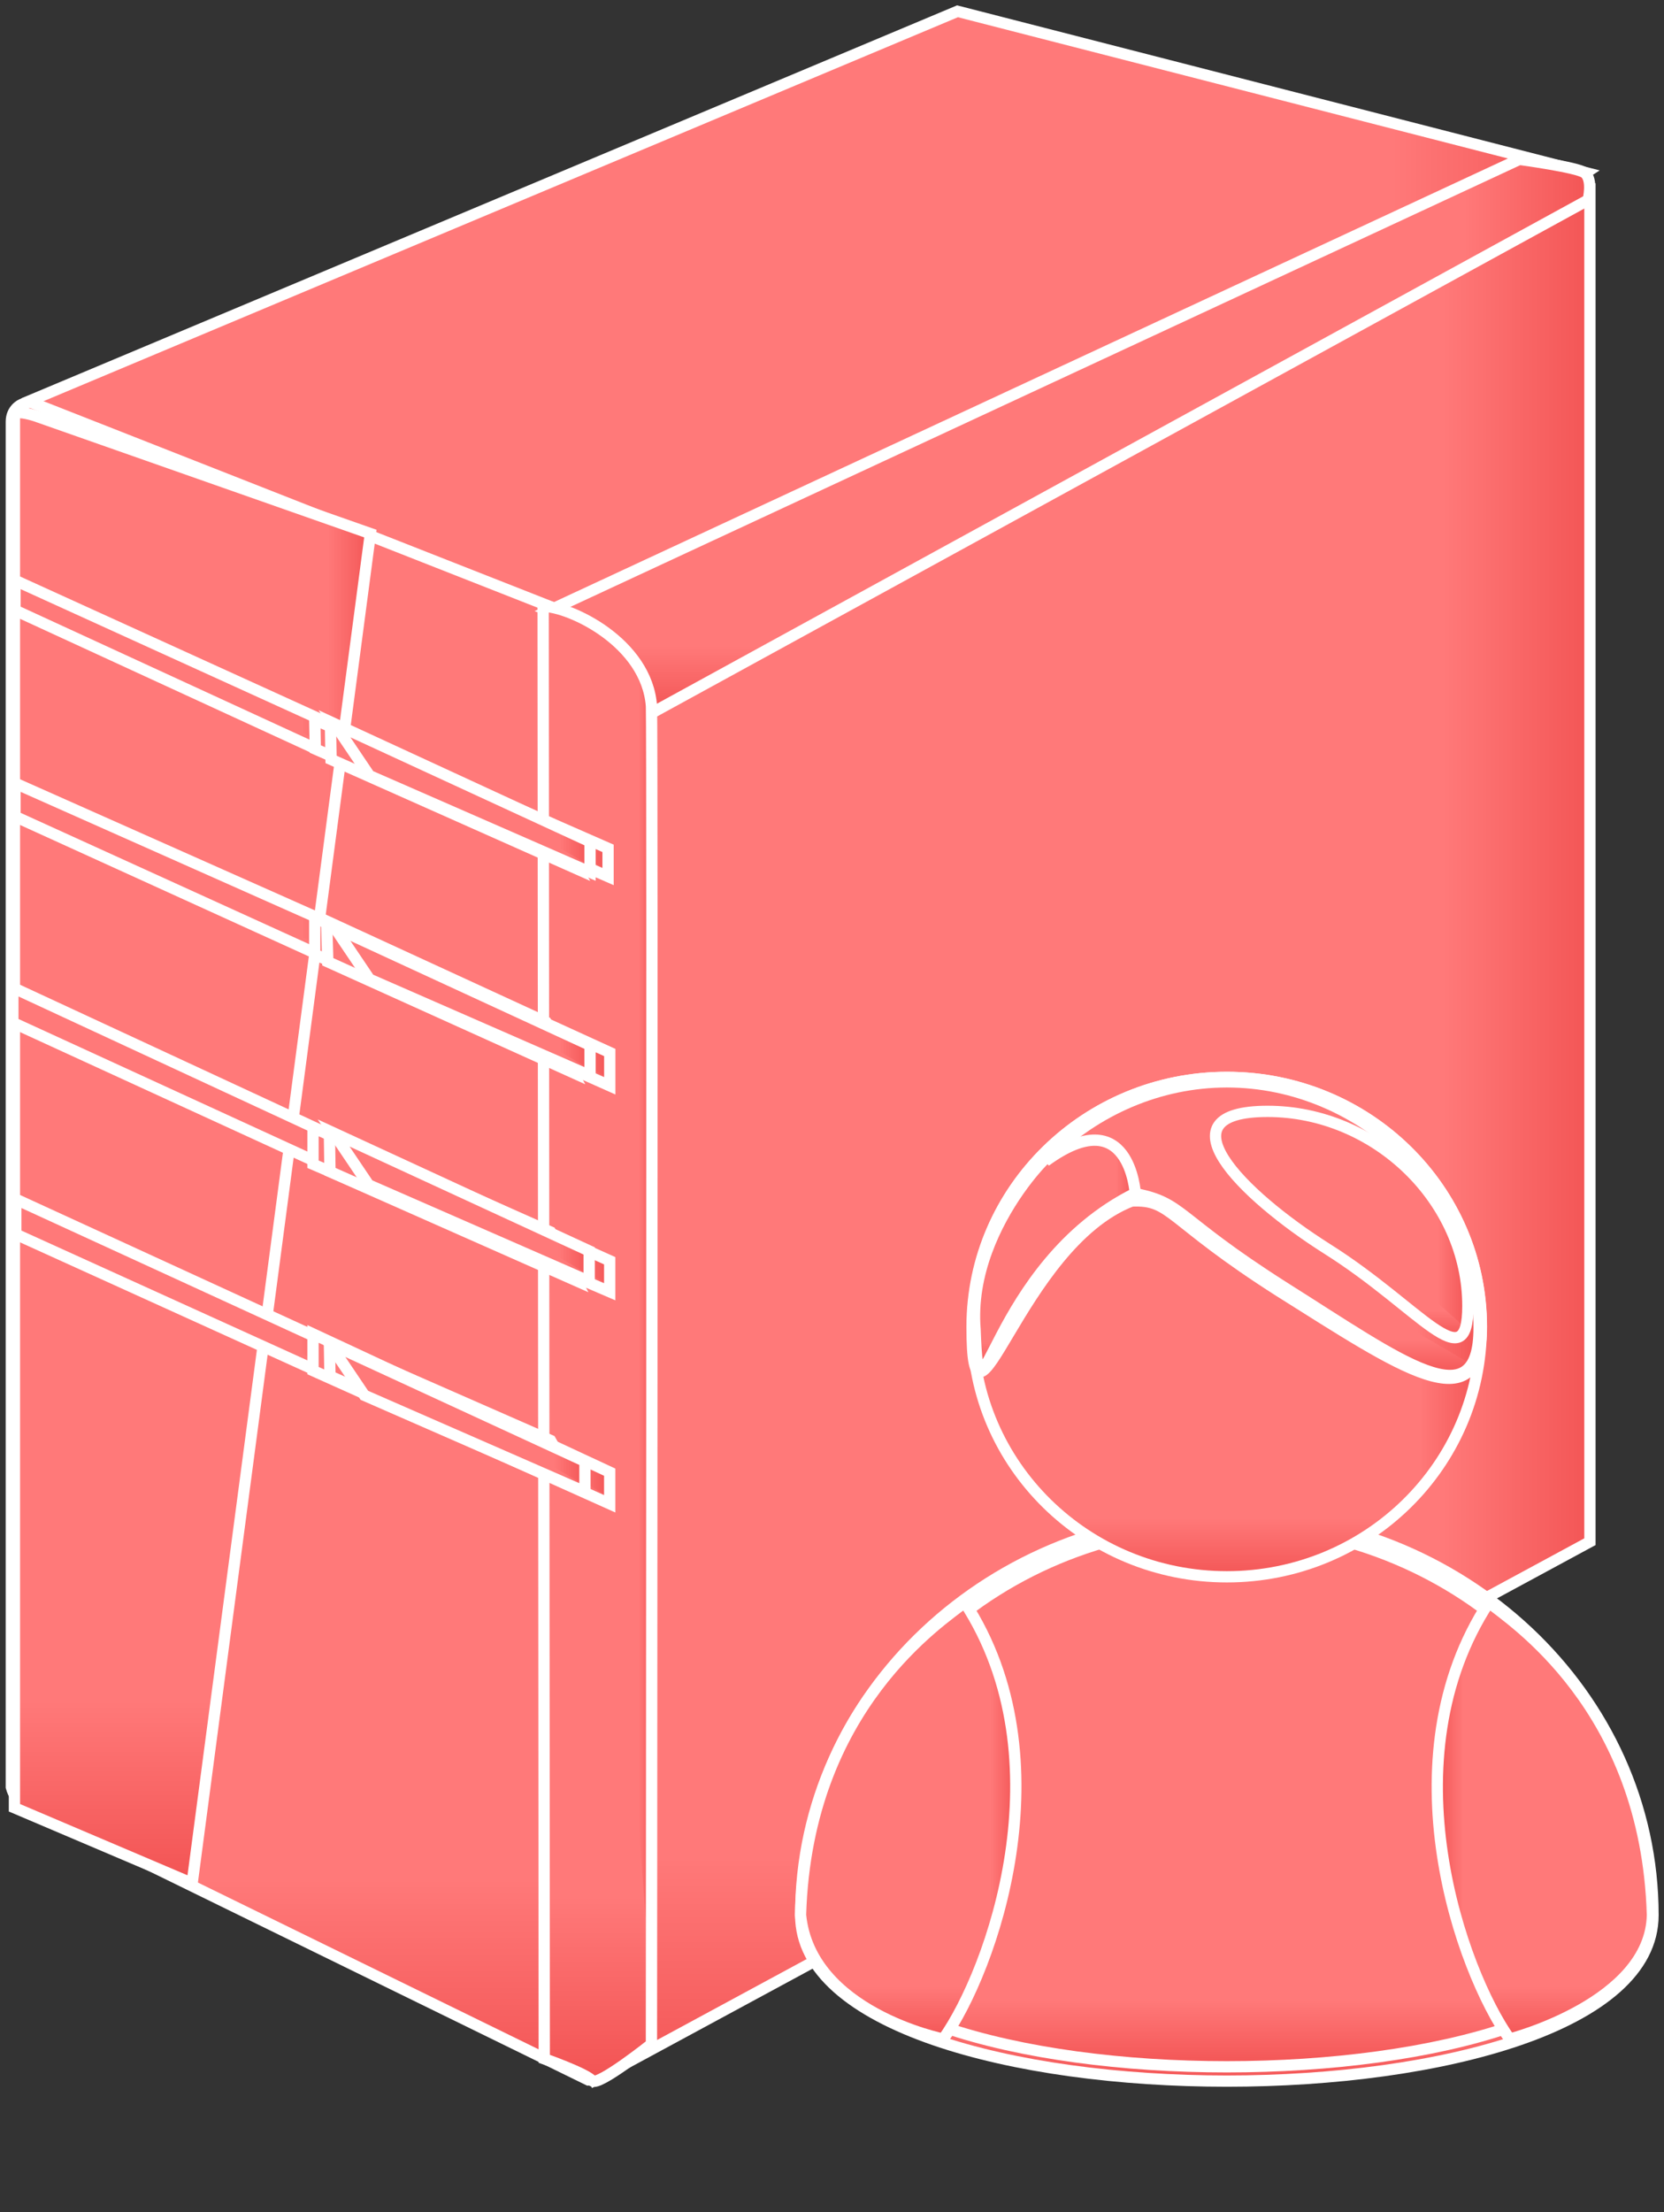 <svg xmlns="http://www.w3.org/2000/svg" width="295" xmlns:xlink="http://www.w3.org/1999/xlink" height="392" viewBox="0 0 295 392">
    <rect x="0" y="0" width="295" height="392" fill="#333333" stroke="none"/>
    <defs>
        <clipPath id="clip1">
            <path d="M0,74.4L1.9,69.3L167,0L278.4,28.6L109,139.3L0,74.4z"/>
        </clipPath>
        <linearGradient id="lg1" y1="0%" x1="0%" x2="100%" y2="0%">
            <stop offset="0" stop-color="#ff7979"/>
            <stop offset="0.88" stop-color="#ff7979"/>
            <stop offset="1" stop-color="#f35555"/>
        </linearGradient>
        <linearGradient id="lg2" y1="0%" x1="0%" x2="0%" y2="100%">
            <stop offset="0" stop-color="#ff7979"/>
            <stop offset="0.88" stop-color="#ff7979"/>
            <stop offset="1" stop-color="#f35555"/>
        </linearGradient>
        <clipPath id="clip2">
            <path d="M43.7,338L220.1,242.6L220.1,3.4L46.3,81.8L0,221L43.7,338z"/>
        </clipPath>
        <linearGradient id="lg3" y1="0%" x1="0%" x2="100%" y2="0%">
            <stop offset="0" stop-color="#ff7979"/>
            <stop offset="0.88" stop-color="#ff7979"/>
            <stop offset="1" stop-color="#f35555"/>
        </linearGradient>
        <linearGradient id="lg4" y1="0%" x1="0%" x2="0%" y2="100%">
            <stop offset="0" stop-color="#ff7979"/>
            <stop offset="0.88" stop-color="#ff7979"/>
            <stop offset="1" stop-color="#f35555"/>
        </linearGradient>
        <clipPath id="clip3">
            <path d="M3.5,0L102.4,38.9C104.6,39.4,105.7,41.4,106.1,42.5L106.1,294.1C106.1,296.1,104.3,297.3,102.3,297.3L3.6,249C.8,247.5,.4,246.8,0,245.4L0,3.4C0,1.4,1.5,0,3.5,0z"/>
        </clipPath>
        <linearGradient id="lg5" y1="0%" x1="0%" x2="100%" y2="0%">
            <stop offset="0" stop-color="#ff7979"/>
            <stop offset="0.88" stop-color="#ff7979"/>
            <stop offset="1" stop-color="#f35555"/>
        </linearGradient>
        <linearGradient id="lg6" y1="0%" x1="0%" x2="0%" y2="100%">
            <stop offset="0" stop-color="#ff7979"/>
            <stop offset="0.88" stop-color="#ff7979"/>
            <stop offset="1" stop-color="#f35555"/>
        </linearGradient>
        <clipPath id="clip4">
            <path d="M0,80C7.5,83.1,8.4,82.9,13.9,87.6C16.9,90.3,18.3,98.1,18.3,98.1L184.3,7.2C184.3,7.2,185.2,3.6,183.7,2.4C182.5,1.4,172.1,0,172.1,0L0,80z"/>
        </clipPath>
        <linearGradient id="lg7" y1="0%" x1="0%" x2="100%" y2="0%">
            <stop offset="0" stop-color="#ff7979"/>
            <stop offset="0.88" stop-color="#ff7979"/>
            <stop offset="1" stop-color="#f35555"/>
        </linearGradient>
        <linearGradient id="lg8" y1="0%" x1="0%" x2="0%" y2="100%">
            <stop offset="0" stop-color="#ff7979"/>
            <stop offset="0.88" stop-color="#ff7979"/>
            <stop offset="1" stop-color="#f35555"/>
        </linearGradient>
        <clipPath id="clip5">
            <path d="M-0,0C4.7,0,18.4,6.4,19.2,17.7C19.4,21.5,19.2,254.8,19.2,254.8C19.2,254.8,9.8,262.3,8.7,261.3C7.6,260,.2,257.4,.2,257.4L-0,0z"/>
        </clipPath>
        <linearGradient id="lg9" y1="0%" x1="0%" x2="100%" y2="0%">
            <stop offset="0" stop-color="#ff7979"/>
            <stop offset="0.88" stop-color="#ff7979"/>
            <stop offset="1" stop-color="#f35555"/>
        </linearGradient>
        <linearGradient id="lg10" y1="0%" x1="0%" x2="0%" y2="100%">
            <stop offset="0" stop-color="#ff7979"/>
            <stop offset="0.88" stop-color="#ff7979"/>
            <stop offset="1" stop-color="#f35555"/>
        </linearGradient>
        <clipPath id="clip6">
            <path d="M63.2,21.4L31.6,260.6L.1,247.2L.1,.9C.1,.9,-0.9,-0.9,3.7,.5L63.2,21.4z"/>
        </clipPath>
        <linearGradient id="lg11" y1="0%" x1="0%" x2="100%" y2="0%">
            <stop offset="0" stop-color="#ff7979"/>
            <stop offset="0.88" stop-color="#ff7979"/>
            <stop offset="1" stop-color="#f35555"/>
        </linearGradient>
        <linearGradient id="lg12" y1="0%" x1="0%" x2="0%" y2="100%">
            <stop offset="0" stop-color="#ff7979"/>
            <stop offset="0.88" stop-color="#ff7979"/>
            <stop offset="1" stop-color="#f35555"/>
        </linearGradient>
        <clipPath id="clip7">
            <path d="M0,0L0,5.3L57.8,31.9L57.8,26.3L0,0z"/>
        </clipPath>
        <linearGradient id="lg13" y1="0%" x1="0%" x2="100%" y2="0%">
            <stop offset="0" stop-color="#ff7979"/>
            <stop offset="0.88" stop-color="#ff7979"/>
            <stop offset="1" stop-color="#f35555"/>
        </linearGradient>
        <linearGradient id="lg14" y1="0%" x1="0%" x2="0%" y2="100%">
            <stop offset="0" stop-color="#ff7979"/>
            <stop offset="0.88" stop-color="#ff7979"/>
            <stop offset="1" stop-color="#f35555"/>
        </linearGradient>
        <clipPath id="clip8">
            <path d="M0,0L0,5.9L57.8,32.2L57.8,25.7L0,0z"/>
        </clipPath>
        <linearGradient id="lg15" y1="0%" x1="0%" x2="100%" y2="0%">
            <stop offset="0" stop-color="#ff7979"/>
            <stop offset="0.88" stop-color="#ff7979"/>
            <stop offset="1" stop-color="#f35555"/>
        </linearGradient>
        <linearGradient id="lg16" y1="0%" x1="0%" x2="0%" y2="100%">
            <stop offset="0" stop-color="#ff7979"/>
            <stop offset="0.88" stop-color="#ff7979"/>
            <stop offset="1" stop-color="#f35555"/>
        </linearGradient>
        <clipPath id="clip9">
            <path d="M0,0L0,6.2L58.2,32.9L58.2,27L0,0z"/>
        </clipPath>
        <linearGradient id="lg17" y1="0%" x1="0%" x2="100%" y2="0%">
            <stop offset="0" stop-color="#ff7979"/>
            <stop offset="0.88" stop-color="#ff7979"/>
            <stop offset="1" stop-color="#f35555"/>
        </linearGradient>
        <linearGradient id="lg18" y1="0%" x1="0%" x2="0%" y2="100%">
            <stop offset="0" stop-color="#ff7979"/>
            <stop offset="0.88" stop-color="#ff7979"/>
            <stop offset="1" stop-color="#f35555"/>
        </linearGradient>
        <clipPath id="clip10">
            <path d="M0,0L0,6.2L57.3,32.2L57.3,26.3L0,0z"/>
        </clipPath>
        <linearGradient id="lg19" y1="0%" x1="0%" x2="100%" y2="0%">
            <stop offset="0" stop-color="#ff7979"/>
            <stop offset="0.88" stop-color="#ff7979"/>
            <stop offset="1" stop-color="#f35555"/>
        </linearGradient>
        <linearGradient id="lg20" y1="0%" x1="0%" x2="0%" y2="100%">
            <stop offset="0" stop-color="#ff7979"/>
            <stop offset="0.88" stop-color="#ff7979"/>
            <stop offset="1" stop-color="#f35555"/>
        </linearGradient>
        <clipPath id="clip11">
            <path d="M0,0L.1,5.2L52,27.8L52,22.8L0,0z"/>
        </clipPath>
        <linearGradient id="lg21" y1="0%" x1="0%" x2="100%" y2="0%">
            <stop offset="0" stop-color="#ff7979"/>
            <stop offset="0.88" stop-color="#ff7979"/>
            <stop offset="1" stop-color="#f35555"/>
        </linearGradient>
        <linearGradient id="lg22" y1="0%" x1="0%" x2="0%" y2="100%">
            <stop offset="0" stop-color="#ff7979"/>
            <stop offset="0.88" stop-color="#ff7979"/>
            <stop offset="1" stop-color="#f35555"/>
        </linearGradient>
        <clipPath id="clip12">
            <path d="M0,0L0,6.5L52.3,29.8L52.3,23.9L0,0z"/>
        </clipPath>
        <linearGradient id="lg23" y1="0%" x1="0%" x2="100%" y2="0%">
            <stop offset="0" stop-color="#ff7979"/>
            <stop offset="0.88" stop-color="#ff7979"/>
            <stop offset="1" stop-color="#f35555"/>
        </linearGradient>
        <linearGradient id="lg24" y1="0%" x1="0%" x2="0%" y2="100%">
            <stop offset="0" stop-color="#ff7979"/>
            <stop offset="0.88" stop-color="#ff7979"/>
            <stop offset="1" stop-color="#f35555"/>
        </linearGradient>
        <clipPath id="clip13">
            <path d="M0,0L52.6,23.6L52.6,29.1L0,6.5L0,0z"/>
        </clipPath>
        <linearGradient id="lg25" y1="0%" x1="0%" x2="100%" y2="0%">
            <stop offset="0" stop-color="#ff7979"/>
            <stop offset="0.88" stop-color="#ff7979"/>
            <stop offset="1" stop-color="#f35555"/>
        </linearGradient>
        <linearGradient id="lg26" y1="0%" x1="0%" x2="0%" y2="100%">
            <stop offset="0" stop-color="#ff7979"/>
            <stop offset="0.88" stop-color="#ff7979"/>
            <stop offset="1" stop-color="#f35555"/>
        </linearGradient>
        <clipPath id="clip14">
            <path d="M0,0L52.6,24.5L52.6,30.1L0,6.5L0,0z"/>
        </clipPath>
        <linearGradient id="lg27" y1="0%" x1="0%" x2="100%" y2="0%">
            <stop offset="0" stop-color="#ff7979"/>
            <stop offset="0.88" stop-color="#ff7979"/>
            <stop offset="1" stop-color="#f35555"/>
        </linearGradient>
        <linearGradient id="lg28" y1="0%" x1="0%" x2="0%" y2="100%">
            <stop offset="0" stop-color="#ff7979"/>
            <stop offset="0.88" stop-color="#ff7979"/>
            <stop offset="1" stop-color="#f35555"/>
        </linearGradient>
        <clipPath id="clip15">
            <path d="M0,0L39.2,17.2L43.7,25.2L.1,5.8L0,0z"/>
        </clipPath>
        <linearGradient id="lg29" y1="0%" x1="0%" x2="100%" y2="0%">
            <stop offset="0" stop-color="#ff7979"/>
            <stop offset="0.88" stop-color="#ff7979"/>
            <stop offset="1" stop-color="#f35555"/>
        </linearGradient>
        <linearGradient id="lg30" y1="0%" x1="0%" x2="0%" y2="100%">
            <stop offset="0" stop-color="#ff7979"/>
            <stop offset="0.88" stop-color="#ff7979"/>
            <stop offset="1" stop-color="#f35555"/>
        </linearGradient>
        <clipPath id="clip16">
            <path d="M0,0L38.9,17.9L43.6,26.8L.2,7.2L0,0z"/>
        </clipPath>
        <linearGradient id="lg31" y1="0%" x1="0%" x2="100%" y2="0%">
            <stop offset="0" stop-color="#ff7979"/>
            <stop offset="0.88" stop-color="#ff7979"/>
            <stop offset="1" stop-color="#f35555"/>
        </linearGradient>
        <linearGradient id="lg32" y1="0%" x1="0%" x2="0%" y2="100%">
            <stop offset="0" stop-color="#ff7979"/>
            <stop offset="0.88" stop-color="#ff7979"/>
            <stop offset="1" stop-color="#f35555"/>
        </linearGradient>
        <clipPath id="clip17">
            <path d="M0,0L39.2,17.4L43.7,26L.1,6.7L0,0z"/>
        </clipPath>
        <linearGradient id="lg33" y1="0%" x1="0%" x2="100%" y2="0%">
            <stop offset="0" stop-color="#ff7979"/>
            <stop offset="0.88" stop-color="#ff7979"/>
            <stop offset="1" stop-color="#f35555"/>
        </linearGradient>
        <linearGradient id="lg34" y1="0%" x1="0%" x2="0%" y2="100%">
            <stop offset="0" stop-color="#ff7979"/>
            <stop offset="0.88" stop-color="#ff7979"/>
            <stop offset="1" stop-color="#f35555"/>
        </linearGradient>
        <clipPath id="clip18">
            <path d="M0,0L39.2,17.2L43.7,25.2L.1,5.8L0,0z"/>
        </clipPath>
        <linearGradient id="lg35" y1="0%" x1="0%" x2="100%" y2="0%">
            <stop offset="0" stop-color="#ff7979"/>
            <stop offset="0.88" stop-color="#ff7979"/>
            <stop offset="1" stop-color="#f35555"/>
        </linearGradient>
        <linearGradient id="lg36" y1="0%" x1="0%" x2="0%" y2="100%">
            <stop offset="0" stop-color="#ff7979"/>
            <stop offset="0.88" stop-color="#ff7979"/>
            <stop offset="1" stop-color="#f35555"/>
        </linearGradient>
        <clipPath id="clip19">
            <path d="M0,0L45.3,20.9L45.3,26.3L6.2,9.2L0,0z"/>
        </clipPath>
        <linearGradient id="lg37" y1="0%" x1="0%" x2="100%" y2="0%">
            <stop offset="0" stop-color="#ff7979"/>
            <stop offset="0.88" stop-color="#ff7979"/>
            <stop offset="1" stop-color="#f35555"/>
        </linearGradient>
        <linearGradient id="lg38" y1="0%" x1="0%" x2="0%" y2="100%">
            <stop offset="0" stop-color="#ff7979"/>
            <stop offset="0.88" stop-color="#ff7979"/>
            <stop offset="1" stop-color="#f35555"/>
        </linearGradient>
        <clipPath id="clip20">
            <path d="M0,0L45.3,20.9L45.3,26.3L6.2,9.2L0,0z"/>
        </clipPath>
        <linearGradient id="lg39" y1="0%" x1="0%" x2="100%" y2="0%">
            <stop offset="0" stop-color="#ff7979"/>
            <stop offset="0.88" stop-color="#ff7979"/>
            <stop offset="1" stop-color="#f35555"/>
        </linearGradient>
        <linearGradient id="lg40" y1="0%" x1="0%" x2="0%" y2="100%">
            <stop offset="0" stop-color="#ff7979"/>
            <stop offset="0.88" stop-color="#ff7979"/>
            <stop offset="1" stop-color="#f35555"/>
        </linearGradient>
        <clipPath id="clip21">
            <path d="M0,0L45.3,20.9L45.3,26.3L6.2,9.2L0,0z"/>
        </clipPath>
        <linearGradient id="lg41" y1="0%" x1="0%" x2="100%" y2="0%">
            <stop offset="0" stop-color="#ff7979"/>
            <stop offset="0.88" stop-color="#ff7979"/>
            <stop offset="1" stop-color="#f35555"/>
        </linearGradient>
        <linearGradient id="lg42" y1="0%" x1="0%" x2="0%" y2="100%">
            <stop offset="0" stop-color="#ff7979"/>
            <stop offset="0.88" stop-color="#ff7979"/>
            <stop offset="1" stop-color="#f35555"/>
        </linearGradient>
        <clipPath id="clip22">
            <path d="M0,0L45.3,20.9L45.3,26.3L6.2,9.2L0,0z"/>
        </clipPath>
        <linearGradient id="lg43" y1="0%" x1="0%" x2="100%" y2="0%">
            <stop offset="0" stop-color="#ff7979"/>
            <stop offset="0.88" stop-color="#ff7979"/>
            <stop offset="1" stop-color="#f35555"/>
        </linearGradient>
        <linearGradient id="lg44" y1="0%" x1="0%" x2="0%" y2="100%">
            <stop offset="0" stop-color="#ff7979"/>
            <stop offset="0.88" stop-color="#ff7979"/>
            <stop offset="1" stop-color="#f35555"/>
        </linearGradient>
        <clipPath id="clip23">
            <path d="M0,71C0,31.8,33.8,0,75.6,0C117.2,0,151.1,31.8,151.1,71C151.1,110.2,0,110.2,0,71z"/>
        </clipPath>
        <linearGradient id="lg45" y1="0%" x1="0%" x2="100%" y2="0%">
            <stop offset="0" stop-color="#ff7979"/>
            <stop offset="0.88" stop-color="#ff7979"/>
            <stop offset="1" stop-color="#f35555"/>
        </linearGradient>
        <linearGradient id="lg46" y1="0%" x1="0%" x2="0%" y2="100%">
            <stop offset="0" stop-color="#ff7979"/>
            <stop offset="0.88" stop-color="#ff7979"/>
            <stop offset="1" stop-color="#f35555"/>
        </linearGradient>
        <clipPath id="clip24">
            <path d="M0,67.9C0,30.4,32.7,0,73,0C113.3,0,146,30.4,146,67.9C146,105.4,0,105.4,0,67.9z"/>
        </clipPath>
        <linearGradient id="lg47" y1="0%" x1="0%" x2="100%" y2="0%">
            <stop offset="0" stop-color="#ff7979"/>
            <stop offset="0.88" stop-color="#ff7979"/>
            <stop offset="1" stop-color="#f35555"/>
        </linearGradient>
        <linearGradient id="lg48" y1="0%" x1="0%" x2="0%" y2="100%">
            <stop offset="0" stop-color="#ff7979"/>
            <stop offset="0.88" stop-color="#ff7979"/>
            <stop offset="1" stop-color="#f35555"/>
        </linearGradient>
        <clipPath id="clip25">
            <path d="M0,55.4C1.1,18.4,25.3,3.1,29.1,0C47.3,27.9,33.9,65.3,25.3,77.4C25.3,77.4,1.7,72.7,0,55.4z"/>
        </clipPath>
        <linearGradient id="lg49" y1="0%" x1="0%" x2="100%" y2="0%">
            <stop offset="0" stop-color="#ff7979"/>
            <stop offset="0.88" stop-color="#ff7979"/>
            <stop offset="1" stop-color="#f35555"/>
        </linearGradient>
        <linearGradient id="lg50" y1="0%" x1="0%" x2="0%" y2="100%">
            <stop offset="0" stop-color="#ff7979"/>
            <stop offset="0.88" stop-color="#ff7979"/>
            <stop offset="1" stop-color="#f35555"/>
        </linearGradient>
        <clipPath id="clip26">
            <path d="M0,55.4C1.1,18.4,25.3,3.1,29,0C47.3,27.9,33.9,65.3,25.3,77.4C25.3,77.4,.3,71,0,55.4z"/>
        </clipPath>
        <linearGradient id="lg51" y1="0%" x1="0%" x2="100%" y2="0%">
            <stop offset="0" stop-color="#ff7979"/>
            <stop offset="0.88" stop-color="#ff7979"/>
            <stop offset="1" stop-color="#f35555"/>
        </linearGradient>
        <linearGradient id="lg52" y1="0%" x1="0%" x2="0%" y2="100%">
            <stop offset="0" stop-color="#ff7979"/>
            <stop offset="0.88" stop-color="#ff7979"/>
            <stop offset="1" stop-color="#f35555"/>
        </linearGradient>
        <clipPath id="clip27">
            <path d="M0,44.2C0,19.8,20.2,0,45.1,0C70,0,90.2,19.8,90.2,44.2C90.2,68.7,70,88.5,45.1,88.5C20.2,88.5,0,68.7,0,44.2z"/>
        </clipPath>
        <linearGradient id="lg53" y1="0%" x1="0%" x2="100%" y2="0%">
            <stop offset="0" stop-color="#ff7979"/>
            <stop offset="0.88" stop-color="#ff7979"/>
            <stop offset="1" stop-color="#f35555"/>
        </linearGradient>
        <linearGradient id="lg54" y1="0%" x1="0%" x2="0%" y2="100%">
            <stop offset="0" stop-color="#ff7979"/>
            <stop offset="0.88" stop-color="#ff7979"/>
            <stop offset="1" stop-color="#f35555"/>
        </linearGradient>
        <clipPath id="clip28">
            <path d="M0,44.2C0,19.8,20.3,0,45.2,0C70.1,0,90.3,19.8,90.3,44.2C90.3,61.4,76,51.4,54.5,37.9C34.4,25.1,35.5,21.6,28.3,21.9C8.2,29.7,0,68.7,0,44.2z"/>
        </clipPath>
        <linearGradient id="lg55" y1="0%" x1="0%" x2="100%" y2="0%">
            <stop offset="0" stop-color="#ff7979"/>
            <stop offset="0.88" stop-color="#ff7979"/>
            <stop offset="1" stop-color="#f35555"/>
        </linearGradient>
        <linearGradient id="lg56" y1="0%" x1="0%" x2="0%" y2="100%">
            <stop offset="0" stop-color="#ff7979"/>
            <stop offset="0.88" stop-color="#ff7979"/>
            <stop offset="1" stop-color="#f35555"/>
        </linearGradient>
        <clipPath id="clip29">
            <path d="M0,43.8C0,20.2,20.5,0,44.7,0C68.7,0,89.4,19.9,89.4,43.6C89.4,60.1,75.6,49.5,54.8,36.4C35.3,24,37.1,21.5,28.4,19.8C5.6,28.6,.8,65.6,0,43.8z"/>
        </clipPath>
        <linearGradient id="lg57" y1="0%" x1="0%" x2="100%" y2="0%">
            <stop offset="0" stop-color="#ff7979"/>
            <stop offset="0.88" stop-color="#ff7979"/>
            <stop offset="1" stop-color="#f35555"/>
        </linearGradient>
        <linearGradient id="lg58" y1="0%" x1="0%" x2="0%" y2="100%">
            <stop offset="0" stop-color="#ff7979"/>
            <stop offset="0.88" stop-color="#ff7979"/>
            <stop offset="1" stop-color="#f35555"/>
        </linearGradient>
        <clipPath id="clip30">
            <path d="M9.1,0C28.2,0,44.6,15.8,44.6,34.5C44.6,47.7,36.2,34.8,19.7,24.4C4.2,14.6,-10.1,0,9.1,0z"/>
        </clipPath>
        <linearGradient id="lg59" y1="0%" x1="0%" x2="100%" y2="0%">
            <stop offset="0" stop-color="#ff7979"/>
            <stop offset="0.88" stop-color="#ff7979"/>
            <stop offset="1" stop-color="#f35555"/>
        </linearGradient>
        <linearGradient id="lg60" y1="0%" x1="0%" x2="0%" y2="100%">
            <stop offset="0" stop-color="#ff7979"/>
            <stop offset="0.88" stop-color="#ff7979"/>
            <stop offset="1" stop-color="#f35555"/>
        </linearGradient>
        <clipPath id="clip31">
            <path d="M.1,33.5C-1.5,13.8,18.2,-2.4,12.6,3.7C27.5,-7.2,28.5,9.4,28.5,9.4C2.6,22.3,.9,55.2,.1,33.5z"/>
        </clipPath>
        <linearGradient id="lg61" y1="0%" x1="0%" x2="100%" y2="0%">
            <stop offset="0" stop-color="#ff7979"/>
            <stop offset="0.88" stop-color="#ff7979"/>
            <stop offset="1" stop-color="#f35555"/>
        </linearGradient>
        <linearGradient id="lg62" y1="0%" x1="0%" x2="0%" y2="100%">
            <stop offset="0" stop-color="#ff7979"/>
            <stop offset="0.88" stop-color="#ff7979"/>
            <stop offset="1" stop-color="#f35555"/>
        </linearGradient>
    </defs>
    <g transform="translate(3.61,2)">
        <g transform="translate(-1.57,-0)">
            <g id="shape1" transform="translate(0.71,0)">
                <g clip-path="url(#clip1)">
                    <path stroke-width="2" d="M278.4,0L278.4,139.3L0,0z" stroke="url(#lg1)" fill="url(#lg1)"/>
                </g>
                <g clip-path="url(#clip1)">
                    <path stroke-width="2" d="M278.4,139.3L0,139.3L0,0z" stroke="url(#lg2)" fill="url(#lg2)"/>
                </g>
                <path stroke-width="2" d="M0,74.4L1.9,69.3L167,0L278.4,28.6L109,139.3L0,74.4z" stroke="#ffffff" fill="none"/>
            </g>
            <g id="shape2" transform="translate(59.73,28.61)">
                <g clip-path="url(#clip2)">
                    <path stroke-width="2" d="M220.1,3.4L220.1,338L0,3.4z" stroke="url(#lg3)" fill="url(#lg3)"/>
                </g>
                <g clip-path="url(#clip2)">
                    <path stroke-width="2" d="M220.1,338L0,338L0,3.4z" stroke="url(#lg4)" fill="url(#lg4)"/>
                </g>
                <path stroke-width="2" d="M43.7,338L220.1,242.6L220.1,3.4L46.3,81.8L0,221L43.7,338z" stroke="#ffffff" fill="none"/>
            </g>
            <g id="shape3" transform="translate(-0.03,69.3)">
                <g clip-path="url(#clip3)">
                    <path stroke-width="2" d="M106.1,0L106.1,297.3L0,0z" stroke="url(#lg5)" fill="url(#lg5)"/>
                </g>
                <g clip-path="url(#clip3)">
                    <path stroke-width="2" d="M106.1,297.3L0,297.3L0,0z" stroke="url(#lg6)" fill="url(#lg6)"/>
                </g>
                <path stroke-width="2" d="M3.5,0L102.4,38.9C104.6,39.4,105.7,41.4,106.1,42.5L106.1,294.1C106.1,296.1,104.3,297.3,102.3,297.3L3.6,249C.8,247.5,.4,246.8,0,245.4L0,3.4C0,1.4,1.5,0,3.5,0z" stroke="#ffffff" fill="none"/>
            </g>
            <g id="shape4" transform="translate(95.22,26.24)">
                <g clip-path="url(#clip4)">
                    <path stroke-width="2" d="M184.5,0L184.5,98.1L0,0z" stroke="url(#lg7)" fill="url(#lg7)"/>
                </g>
                <g clip-path="url(#clip4)">
                    <path stroke-width="2" d="M184.5,98.1L0,98.1L0,0z" stroke="url(#lg8)" fill="url(#lg8)"/>
                </g>
                <path stroke-width="2" d="M0,80C7.5,83.1,8.4,82.9,13.9,87.6C16.9,90.3,18.3,98.1,18.3,98.1L184.3,7.2C184.3,7.2,185.2,3.6,183.7,2.4C182.5,1.4,172.1,0,172.1,0L0,80z" stroke="#ffffff" fill="none"/>
            </g>
            <g id="shape5" transform="translate(94.25,105.45)">
                <g clip-path="url(#clip5)">
                    <path stroke-width="2" d="M19.3,0L19.3,261.4L-0,0z" stroke="url(#lg9)" fill="url(#lg9)"/>
                </g>
                <g clip-path="url(#clip5)">
                    <path stroke-width="2" d="M19.3,261.4L-0,261.4L-0,0z" stroke="url(#lg10)" fill="url(#lg10)"/>
                </g>
                <path stroke-width="2" d="M-0,0C4.7,0,18.4,6.4,19.2,17.7C19.4,21.5,19.2,254.8,19.2,254.8C19.2,254.8,9.8,262.3,8.7,261.3C7.6,260,.2,257.4,.2,257.4L-0,0z" stroke="#ffffff" fill="none"/>
            </g>
            <g id="shape6" transform="translate(0.42,71.16)">
                <g clip-path="url(#clip6)">
                    <path stroke-width="2" d="M63.2,-0L63.2,260.6L-0,-0z" stroke="url(#lg11)" fill="url(#lg11)"/>
                </g>
                <g clip-path="url(#clip6)">
                    <path stroke-width="2" d="M63.2,260.6L-0,260.6L-0,-0z" stroke="url(#lg12)" fill="url(#lg12)"/>
                </g>
                <path stroke-width="2" d="M63.2,21.4L31.6,260.6L.1,247.2L.1,.9C.1,.9,-0.9,-0.9,3.7,.5L63.2,21.4z" stroke="#ffffff" fill="none"/>
            </g>
            <g transform="translate(0.24,100.85)">
                <g id="shape7" transform="translate(0.38,-0)">
                    <g clip-path="url(#clip7)">
                        <path stroke-width="2" d="M57.8,0L57.8,31.9L0,0z" stroke="url(#lg13)" fill="url(#lg13)"/>
                    </g>
                    <g clip-path="url(#clip7)">
                        <path stroke-width="2" d="M57.8,31.9L0,31.9L0,0z" stroke="url(#lg14)" fill="url(#lg14)"/>
                    </g>
                    <path stroke-width="2" d="M0,0L0,5.3L57.8,31.9L57.8,26.3L0,0z" stroke="#ffffff" fill="none"/>
                </g>
                <g id="shape8" transform="translate(0.38,35.94)">
                    <g clip-path="url(#clip8)">
                        <path stroke-width="2" d="M57.8,0L57.8,32.2L0,0z" stroke="url(#lg15)" fill="url(#lg15)"/>
                    </g>
                    <g clip-path="url(#clip8)">
                        <path stroke-width="2" d="M57.8,32.2L0,32.2L0,0z" stroke="url(#lg16)" fill="url(#lg16)"/>
                    </g>
                    <path stroke-width="2" d="M0,0L0,5.9L57.8,32.2L57.8,25.7L0,0z" stroke="#ffffff" fill="none"/>
                </g>
                <g id="shape9" transform="translate(-0,72.17)">
                    <g clip-path="url(#clip9)">
                        <path stroke-width="2" d="M58.2,0L58.2,32.9L0,0z" stroke="url(#lg17)" fill="url(#lg17)"/>
                    </g>
                    <g clip-path="url(#clip9)">
                        <path stroke-width="2" d="M58.2,32.9L0,32.9L0,0z" stroke="url(#lg18)" fill="url(#lg18)"/>
                    </g>
                    <path stroke-width="2" d="M0,0L0,6.2L58.2,32.9L58.2,27L0,0z" stroke="#ffffff" fill="none"/>
                </g>
                <g id="shape10" transform="translate(0.52,109.67)">
                    <g clip-path="url(#clip10)">
                        <path stroke-width="2" d="M57.3,0L57.3,32.2L0,0z" stroke="url(#lg19)" fill="url(#lg19)"/>
                    </g>
                    <g clip-path="url(#clip10)">
                        <path stroke-width="2" d="M57.3,32.2L0,32.2L0,0z" stroke="url(#lg20)" fill="url(#lg20)"/>
                    </g>
                    <path stroke-width="2" d="M0,0L0,6.2L57.3,32.2L57.3,26.3L0,0z" stroke="#ffffff" fill="none"/>
                </g>
                <g id="shape11" transform="translate(53.52,24.69)">
                    <g clip-path="url(#clip11)">
                        <path stroke-width="2" d="M52,0L52,27.8L0,0z" stroke="url(#lg21)" fill="url(#lg21)"/>
                    </g>
                    <g clip-path="url(#clip11)">
                        <path stroke-width="2" d="M52,27.8L0,27.8L0,0z" stroke="url(#lg22)" fill="url(#lg22)"/>
                    </g>
                    <path stroke-width="2" d="M0,0L.1,5.2L52,27.8L52,22.8L0,0z" stroke="#ffffff" fill="none"/>
                </g>
                <g id="shape12" transform="translate(53.52,59.77)">
                    <g clip-path="url(#clip12)">
                        <path stroke-width="2" d="M52.3,0L52.3,29.8L0,0z" stroke="url(#lg23)" fill="url(#lg23)"/>
                    </g>
                    <g clip-path="url(#clip12)">
                        <path stroke-width="2" d="M52.3,29.8L0,29.8L0,0z" stroke="url(#lg24)" fill="url(#lg24)"/>
                    </g>
                    <path stroke-width="2" d="M0,0L0,6.5L52.3,29.8L52.3,23.9L0,0z" stroke="#ffffff" fill="none"/>
                </g>
                <g id="shape13" transform="translate(53.21,96.97)">
                    <g clip-path="url(#clip13)">
                        <path stroke-width="2" d="M52.6,0L52.6,29.1L0,0z" stroke="url(#lg25)" fill="url(#lg25)"/>
                    </g>
                    <g clip-path="url(#clip13)">
                        <path stroke-width="2" d="M52.6,29.1L0,29.1L0,0z" stroke="url(#lg26)" fill="url(#lg26)"/>
                    </g>
                    <path stroke-width="2" d="M0,0L52.6,23.6L52.6,29.1L0,6.5L0,0z" stroke="#ffffff" fill="none"/>
                </g>
                <g id="shape14" transform="translate(53.21,133.54)">
                    <g clip-path="url(#clip14)">
                        <path stroke-width="2" d="M52.6,0L52.6,30.1L0,0z" stroke="url(#lg27)" fill="url(#lg27)"/>
                    </g>
                    <g clip-path="url(#clip14)">
                        <path stroke-width="2" d="M52.6,30.1L0,30.1L0,0z" stroke="url(#lg28)" fill="url(#lg28)"/>
                    </g>
                    <path stroke-width="2" d="M0,0L52.6,24.5L52.6,30.1L0,6.5L0,0z" stroke="#ffffff" fill="none"/>
                </g>
                <g id="shape15" transform="translate(56.31,25.93)">
                    <g clip-path="url(#clip15)">
                        <path stroke-width="2" d="M43.7,0L43.7,25.2L0,0z" stroke="url(#lg29)" fill="url(#lg29)"/>
                    </g>
                    <g clip-path="url(#clip15)">
                        <path stroke-width="2" d="M43.7,25.2L0,25.2L0,0z" stroke="url(#lg30)" fill="url(#lg30)"/>
                    </g>
                    <path stroke-width="2" d="M0,0L39.2,17.2L43.7,25.2L.1,5.8L0,0z" stroke="#ffffff" fill="none"/>
                </g>
                <g id="shape16" transform="translate(55.63,60.39)">
                    <g clip-path="url(#clip16)">
                        <path stroke-width="2" d="M43.6,0L43.6,26.8L0,0z" stroke="url(#lg31)" fill="url(#lg31)"/>
                    </g>
                    <g clip-path="url(#clip16)">
                        <path stroke-width="2" d="M43.6,26.8L0,26.8L0,0z" stroke="url(#lg32)" fill="url(#lg32)"/>
                    </g>
                    <path stroke-width="2" d="M0,0L38.9,17.9L43.6,26.8L.2,7.2L0,0z" stroke="#ffffff" fill="none"/>
                </g>
                <g id="shape17" transform="translate(56.12,98.08)">
                    <g clip-path="url(#clip17)">
                        <path stroke-width="2" d="M43.7,0L43.7,26L0,0z" stroke="url(#lg33)" fill="url(#lg33)"/>
                    </g>
                    <g clip-path="url(#clip17)">
                        <path stroke-width="2" d="M43.7,26L0,26L0,0z" stroke="url(#lg34)" fill="url(#lg34)"/>
                    </g>
                    <path stroke-width="2" d="M0,0L39.2,17.4L43.7,26L.1,6.7L0,0z" stroke="#ffffff" fill="none"/>
                </g>
                <g id="shape18" transform="translate(56.12,135.22)">
                    <g clip-path="url(#clip18)">
                        <path stroke-width="2" d="M43.7,0L43.7,25.2L0,0z" stroke="url(#lg35)" fill="url(#lg35)"/>
                    </g>
                    <g clip-path="url(#clip18)">
                        <path stroke-width="2" d="M43.7,25.2L0,25.2L0,0z" stroke="url(#lg36)" fill="url(#lg36)"/>
                    </g>
                    <path stroke-width="2" d="M0,0L39.2,17.2L43.7,25.2L.1,5.8L0,0z" stroke="#ffffff" fill="none"/>
                </g>
                <g id="shape19" transform="translate(56.12,135.22)">
                    <g clip-path="url(#clip19)">
                        <path stroke-width="2" d="M45.3,0L45.3,26.3L0,0z" stroke="url(#lg37)" fill="url(#lg37)"/>
                    </g>
                    <g clip-path="url(#clip19)">
                        <path stroke-width="2" d="M45.3,26.3L0,26.3L0,0z" stroke="url(#lg38)" fill="url(#lg38)"/>
                    </g>
                    <path stroke-width="2" d="M0,0L45.3,20.9L45.3,26.3L6.2,9.2L0,0z" stroke="#ffffff" fill="none"/>
                </g>
                <g id="shape20" transform="translate(56.87,97.93)">
                    <g clip-path="url(#clip20)">
                        <path stroke-width="2" d="M45.3,0L45.3,26.3L0,0z" stroke="url(#lg39)" fill="url(#lg39)"/>
                    </g>
                    <g clip-path="url(#clip20)">
                        <path stroke-width="2" d="M45.3,26.3L0,26.3L0,0z" stroke="url(#lg40)" fill="url(#lg40)"/>
                    </g>
                    <path stroke-width="2" d="M0,0L45.3,20.9L45.3,26.3L6.2,9.2L0,0z" stroke="#ffffff" fill="none"/>
                </g>
                <g id="shape21" transform="translate(57.02,61.48)">
                    <g clip-path="url(#clip21)">
                        <path stroke-width="2" d="M45.3,0L45.3,26.3L0,0z" stroke="url(#lg41)" fill="url(#lg41)"/>
                    </g>
                    <g clip-path="url(#clip21)">
                        <path stroke-width="2" d="M45.3,26.3L0,26.3L0,0z" stroke="url(#lg42)" fill="url(#lg42)"/>
                    </g>
                    <path stroke-width="2" d="M0,0L45.3,20.9L45.3,26.3L6.2,9.2L0,0z" stroke="#ffffff" fill="none"/>
                </g>
                <g id="shape22" transform="translate(57.02,25.41)">
                    <g clip-path="url(#clip22)">
                        <path stroke-width="2" d="M45.3,0L45.3,26.3L0,0z" stroke="url(#lg43)" fill="url(#lg43)"/>
                    </g>
                    <g clip-path="url(#clip22)">
                        <path stroke-width="2" d="M45.3,26.3L0,26.3L0,0z" stroke="url(#lg44)" fill="url(#lg44)"/>
                    </g>
                    <path stroke-width="2" d="M0,0L45.3,20.9L45.3,26.3L6.2,9.2L0,0z" stroke="#ffffff" fill="none"/>
                </g>
            </g>
        </g>
        <g transform="translate(138.34,188.95)">
            <g id="shape23" transform="translate(0,77.45)">
                <g clip-path="url(#clip23)">
                    <path stroke-width="2" d="M151.1,0L151.1,100.4L0,0z" stroke="url(#lg45)" fill="url(#lg45)"/>
                </g>
                <g clip-path="url(#clip23)">
                    <path stroke-width="2" d="M151.1,100.4L0,100.4L0,0z" stroke="url(#lg46)" fill="url(#lg46)"/>
                </g>
                <path stroke-width="2" d="M0,71C0,31.8,33.8,0,75.6,0C117.2,0,151.1,31.8,151.1,71C151.1,110.2,0,110.2,0,71z" stroke="#ffffff" fill="none"/>
            </g>
            <g id="shape24" transform="translate(2.54,79.29)">
                <g clip-path="url(#clip24)">
                    <path stroke-width="2" d="M146,0L146,96L0,0z" stroke="url(#lg47)" fill="url(#lg47)"/>
                </g>
                <g clip-path="url(#clip24)">
                    <path stroke-width="2" d="M146,96L0,96L0,0z" stroke="url(#lg48)" fill="url(#lg48)"/>
                </g>
                <path stroke-width="2" d="M0,67.9C0,30.4,32.7,0,73,0C113.3,0,146,30.4,146,67.9C146,105.4,0,105.4,0,67.9z" stroke="#ffffff" fill="none"/>
            </g>
            <g id="shape25" transform="translate(-0.03,93)">
                <g clip-path="url(#clip25)">
                    <path stroke-width="2" d="M38.2,0L38.2,77.4L0,0z" stroke="url(#lg49)" fill="url(#lg49)"/>
                </g>
                <g clip-path="url(#clip25)">
                    <path stroke-width="2" d="M38.2,77.4L0,77.4L0,0z" stroke="url(#lg50)" fill="url(#lg50)"/>
                </g>
                <path stroke-width="2" d="M0,55.4C1.1,18.4,25.3,3.1,29.1,0C47.3,27.9,33.9,65.3,25.3,77.4C25.3,77.4,1.7,72.7,0,55.4z" stroke="#ffffff" fill="none"/>
            </g>
            <g id="shape26" transform="matrix(-1,0,0,1,151,93)">
                <g clip-path="url(#clip26)">
                    <path stroke-width="2" d="M38.1,0L38.1,77.4L0,0z" stroke="url(#lg51)" fill="url(#lg51)"/>
                </g>
                <g clip-path="url(#clip26)">
                    <path stroke-width="2" d="M38.1,77.4L0,77.4L0,0z" stroke="url(#lg52)" fill="url(#lg52)"/>
                </g>
                <path stroke-width="2" d="M0,55.4C1.1,18.4,25.3,3.1,29,0C47.3,27.9,33.9,65.3,25.3,77.4C25.3,77.4,.3,71,0,55.4z" stroke="#ffffff" fill="none"/>
            </g>
            <g id="shape27" transform="translate(30.46,-0.02)">
                <g clip-path="url(#clip27)">
                    <path stroke-width="2" d="M90.2,0L90.2,88.5L0,0z" stroke="url(#lg53)" fill="url(#lg53)"/>
                </g>
                <g clip-path="url(#clip27)">
                    <path stroke-width="2" d="M90.2,88.5L0,88.5L0,0z" stroke="url(#lg54)" fill="url(#lg54)"/>
                </g>
                <path stroke-width="2" d="M0,44.2C0,19.8,20.2,0,45.1,0C70,0,90.2,19.8,90.2,44.2C90.2,68.7,70,88.5,45.1,88.5C20.2,88.5,0,68.7,0,44.2z" stroke="#ffffff" fill="none"/>
            </g>
            <g id="shape28" transform="translate(30.38,-0.02)">
                <g clip-path="url(#clip28)">
                    <path stroke-width="2" d="M90.3,0L90.3,53.3L0,0z" stroke="url(#lg55)" fill="url(#lg55)"/>
                </g>
                <g clip-path="url(#clip28)">
                    <path stroke-width="2" d="M90.3,53.3L0,53.3L0,0z" stroke="url(#lg56)" fill="url(#lg56)"/>
                </g>
                <path stroke-width="2" d="M0,44.2C0,19.8,20.3,0,45.2,0C70.1,0,90.3,19.8,90.3,44.2C90.3,61.4,76,51.4,54.5,37.9C34.4,25.1,35.5,21.6,28.3,21.9C8.2,29.7,0,68.7,0,44.2z" stroke="#ffffff" fill="none"/>
            </g>
            <g id="shape29" transform="translate(30.87,0.77)">
                <g clip-path="url(#clip29)">
                    <path stroke-width="2" d="M89.4,0L89.4,52L0,0z" stroke="url(#lg57)" fill="url(#lg57)"/>
                </g>
                <g clip-path="url(#clip29)">
                    <path stroke-width="2" d="M89.4,52L0,52L0,0z" stroke="url(#lg58)" fill="url(#lg58)"/>
                </g>
                <path stroke-width="2" d="M0,43.8C0,20.2,20.5,0,44.7,0C68.7,0,89.4,19.9,89.4,43.6C89.4,60.1,75.6,49.5,54.8,36.4C35.3,24,37.1,21.5,28.4,19.8C5.6,28.6,.8,65.6,0,43.8z" stroke="#ffffff" fill="none"/>
            </g>
            <g id="shape30" transform="translate(73.68,6)">
                <g clip-path="url(#clip30)">
                    <path stroke-width="2" d="M44.6,0L44.6,40.1L-0.1,0z" stroke="url(#lg59)" fill="url(#lg59)"/>
                </g>
                <g clip-path="url(#clip30)">
                    <path stroke-width="2" d="M44.6,40.1L-0.1,40.1L-0.1,0z" stroke="url(#lg60)" fill="url(#lg60)"/>
                </g>
                <path stroke-width="2" d="M9.1,0C28.2,0,44.6,15.8,44.6,34.5C44.6,47.7,36.2,34.8,19.7,24.4C4.2,14.6,-10.1,0,9.1,0z" stroke="#ffffff" fill="none"/>
            </g>
            <g id="shape31" transform="translate(30.81,11.11)">
                <g clip-path="url(#clip31)">
                    <path stroke-width="2" d="M28.5,-0L28.5,40.7L-0,-0z" stroke="url(#lg61)" fill="url(#lg61)"/>
                </g>
                <g clip-path="url(#clip31)">
                    <path stroke-width="2" d="M28.5,40.7L-0,40.7L-0,-0z" stroke="url(#lg62)" fill="url(#lg62)"/>
                </g>
                <path stroke-width="2" d="M.1,33.5C-1.5,13.8,18.2,-2.4,12.6,3.7C27.5,-7.2,28.5,9.4,28.5,9.4C2.6,22.3,.9,55.2,.1,33.5z" stroke="#ffffff" fill="none"/>
            </g>
        </g>
    </g>
</svg>
